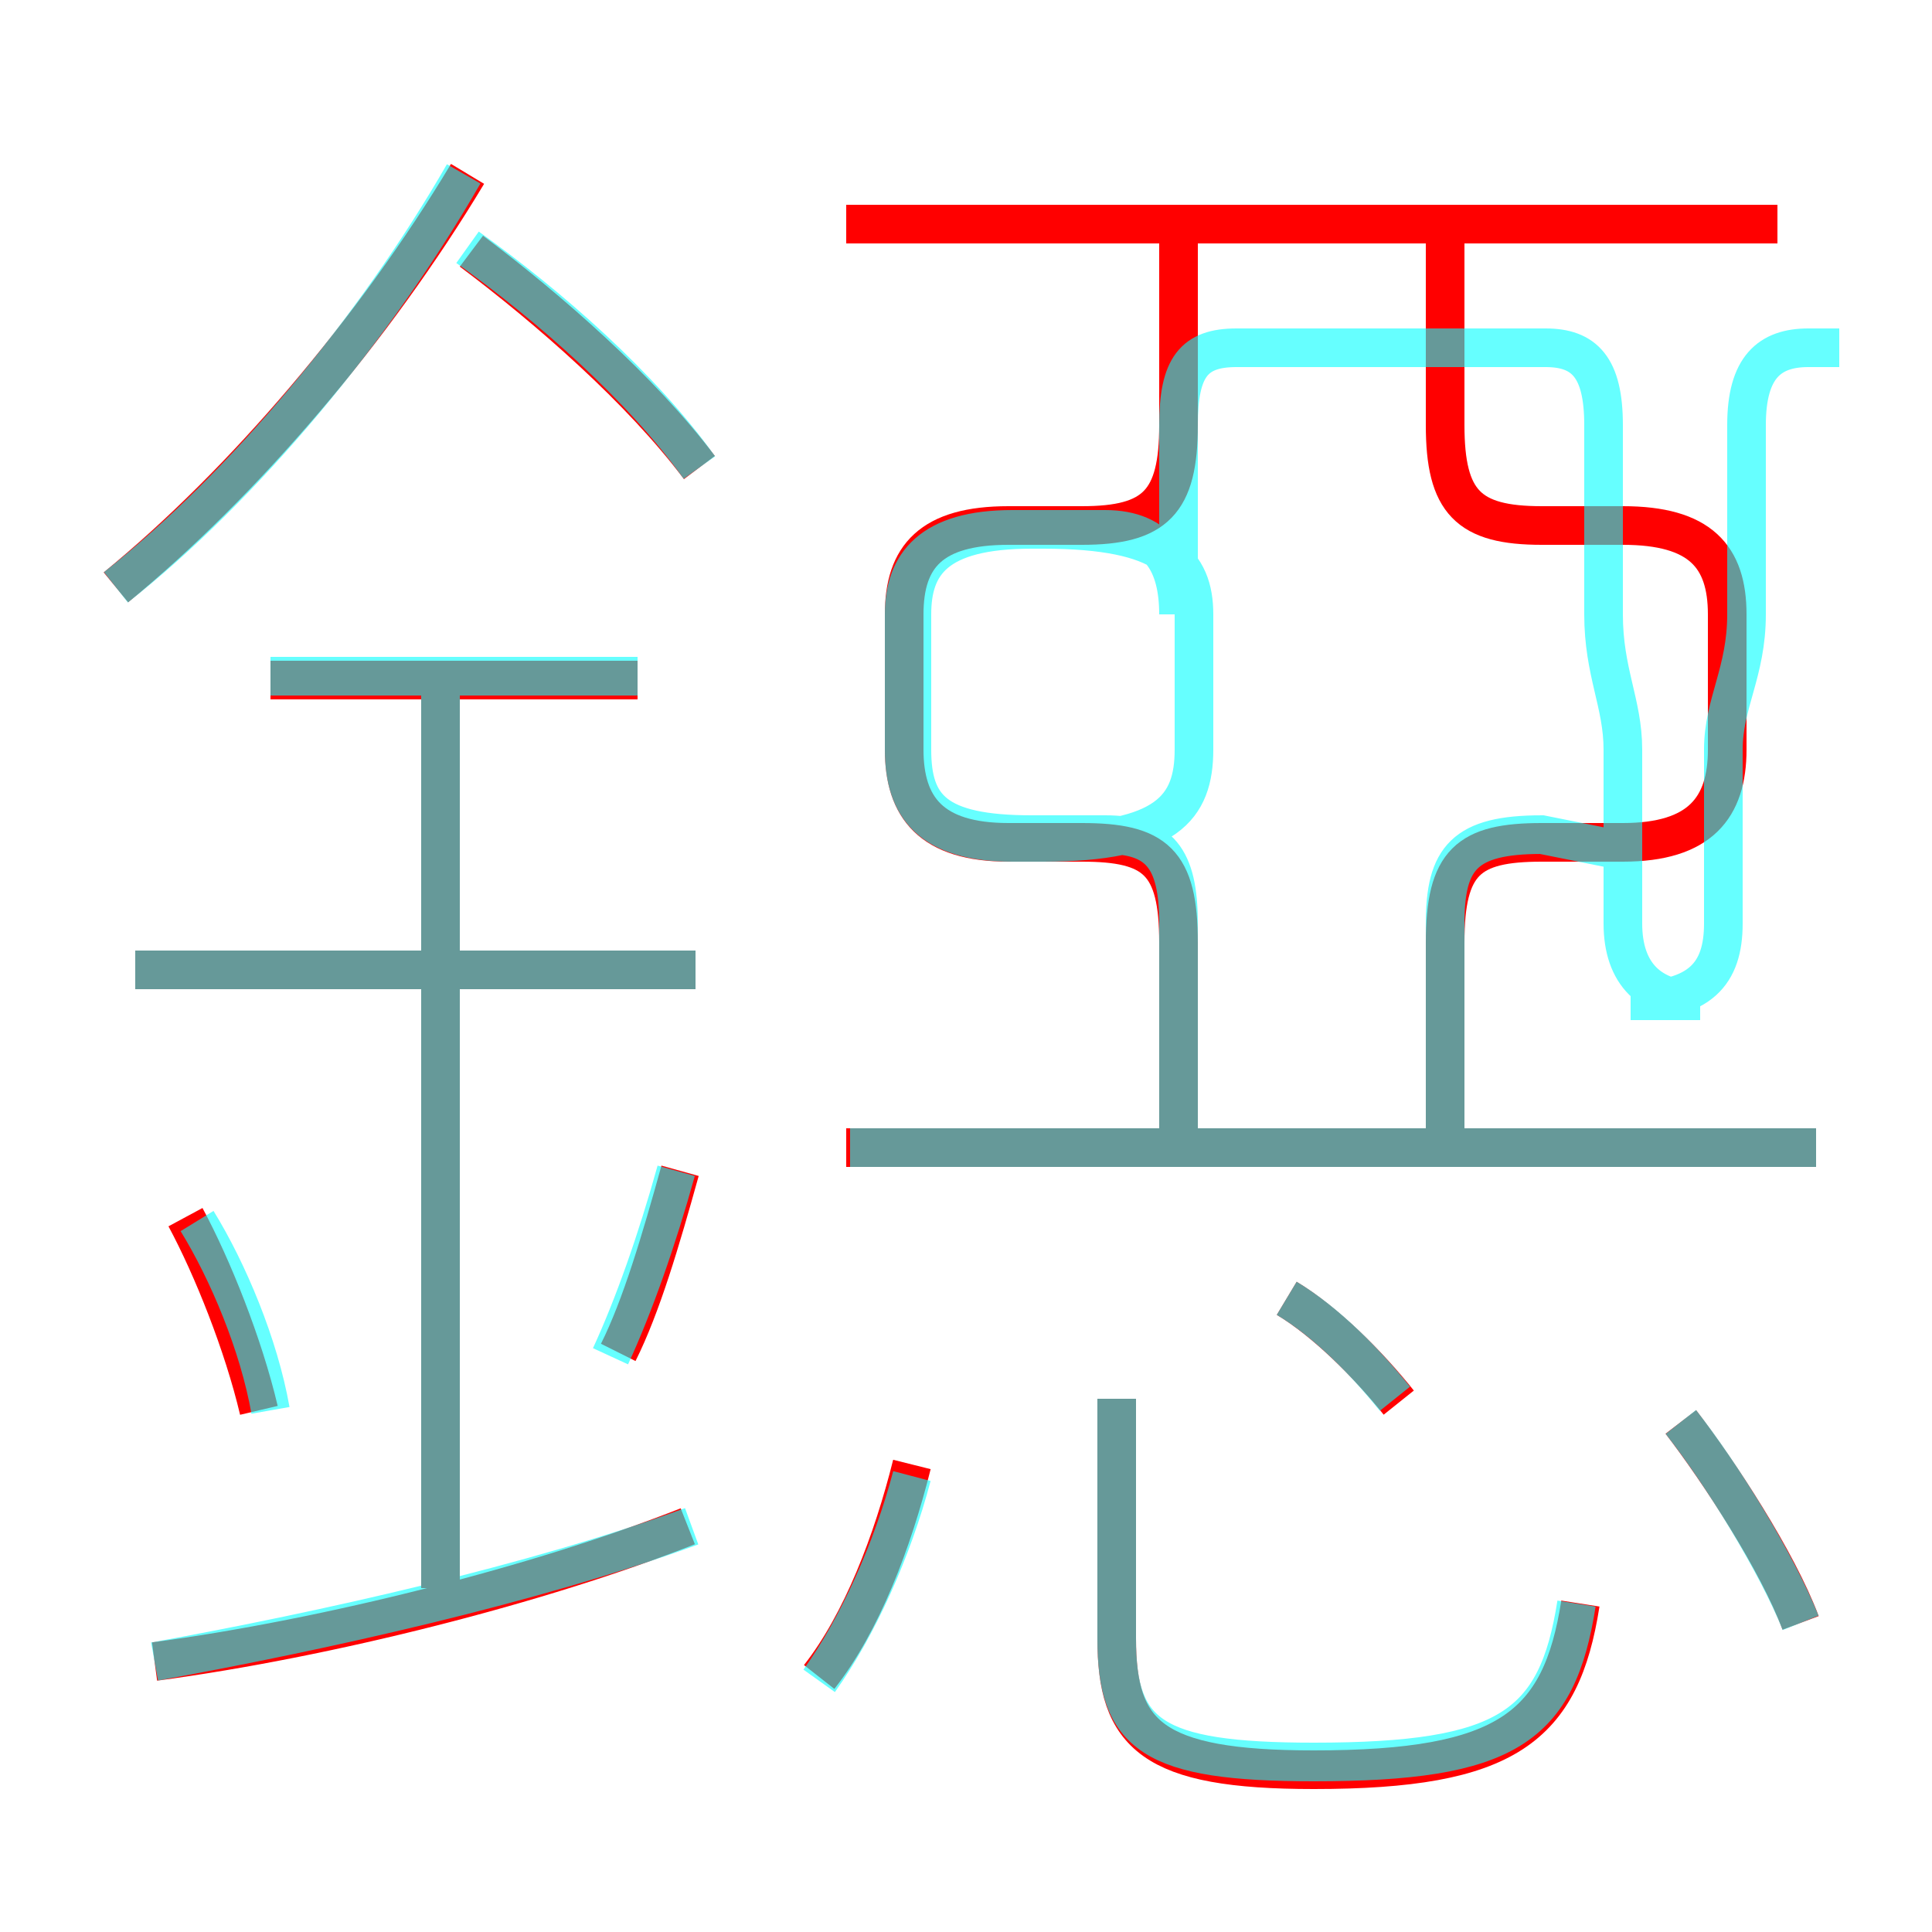 <?xml version='1.0' encoding='utf8'?>
<svg viewBox="0.0 -6.0 50.0 50.0" version="1.1" xmlns="http://www.w3.org/2000/svg">
<rect x="0.0" y="-6.0" width="50.0" height="50.0" fill="#333333" stroke="none"/>
<rect x="-1000" y="-1000" width="2000" height="2000" stroke="white" fill="white"/>
<g style="fill:none;stroke:rgba(255, 0, 0, 1);  stroke-width:1"><path d="M 37.4 -14.7 L 37.4 -19.6 C 37.4 -21.7 38.0 -22.2 39.9 -22.2 L 42.0 -22.2 C 44.0 -22.2 44.7 -23.1 44.7 -24.6 L 44.7 -28.1 C 44.7 -29.6 44.0 -30.4 42.0 -30.4 L 39.9 -30.4 C 38.0 -30.4 37.4 -31.0 37.4 -33.0 L 37.4 -37.8 M 4.0 -1.0 C 8.5 -1.6 14.0 -3.0 17.8 -4.5 M 6.7 -7.5 C 6.3 -9.2 5.5 -11.2 4.8 -12.5 M 21.2 -0.6 C 22.3 -2.0 23.1 -4.1 23.6 -6.1 M 11.4 -2.9 L 11.4 -26.5 M 16.0 -9.0 C 16.6 -10.2 17.1 -11.9 17.6 -13.7 M 18.0 -18.9 L 3.5 -18.9 M 16.5 -26.4 L 7.0 -26.4 M 40.9 -2.5 C 40.4 0.7 39.0 1.8 34.0 1.8 C 29.8 1.8 28.9 0.9 28.9 -1.6 L 28.9 -7.8 M 3.0 -28.8 C 6.3 -31.5 9.7 -35.5 12.1 -39.5 M 36.2 -7.7 C 35.4 -8.7 34.3 -9.8 33.3 -10.4 M 47.0 -14.3 L 21.9 -14.3 M 46.6 -2.0 C 46.0 -3.6 44.5 -5.9 43.5 -7.2 M 18.1 -31.9 C 16.6 -33.9 14.2 -36.0 12.2 -37.5 M 30.5 -14.7 L 30.5 -19.6 C 30.5 -21.7 29.9 -22.2 28.0 -22.2 L 26.1 -22.2 C 24.1 -22.2 23.4 -23.1 23.4 -24.6 L 23.4 -28.1 C 23.4 -29.6 24.1 -30.4 26.1 -30.4 L 28.0 -30.4 C 29.9 -30.4 30.5 -31.0 30.5 -33.0 L 30.5 -37.8 M 46.0 -38.2 L 21.9 -38.2" transform="translate(0.0 38.0)" />
</g>
<g style="fill:none;stroke:rgba(0, 255, 255, 0.6);  stroke-width:1">
<path d="M 26.2 -22.2 L 27.0 -22.2 C 30.2 -22.2 30.9 -23.1 30.9 -24.6 L 30.9 -28.1 C 30.9 -29.4 30.2 -30.3 27.0 -30.3 L 26.2 -30.3 C 24.1 -30.3 23.4 -29.4 23.4 -28.1 L 23.4 -24.6 C 23.4 -23.1 24.1 -22.2 26.2 -22.2 Z M 4.0 -1.0 C 8.4 -1.8 13.8 -3.0 17.9 -4.5 M 7.0 -7.5 C 6.7 -9.2 5.9 -11.1 5.1 -12.4 M 21.2 -0.5 C 22.2 -1.9 23.1 -3.9 23.6 -5.8 M 11.4 -2.9 L 11.4 -26.5 M 15.8 -8.9 C 16.4 -10.2 17.0 -11.9 17.5 -13.7 M 18.0 -18.9 L 3.5 -18.9 M 16.5 -26.5 L 7.0 -26.5 M 40.8 -2.5 C 40.3 0.7 39.0 1.6 34.0 1.6 C 29.8 1.6 28.9 0.9 28.9 -1.6 L 28.9 -7.8 M 3.0 -28.8 C 6.3 -31.4 9.7 -35.5 12.0 -39.5 M 36.1 -7.8 C 35.3 -8.8 34.3 -9.8 33.3 -10.4 M 46.6 -2.0 C 46.0 -3.5 44.6 -5.8 43.5 -7.2 M 18.1 -31.9 C 16.6 -34.0 14.2 -36.1 12.1 -37.6 M 47.0 -14.3 L 22.0 -14.3 M 30.5 -14.8 L 30.5 -20.1 C 30.5 -21.8 30.0 -22.4 28.6 -22.4 L 26.7 -22.4 C 24.2 -22.4 23.6 -23.1 23.6 -24.6 L 23.6 -28.1 C 23.6 -29.4 24.2 -30.3 26.7 -30.3 L 28.6 -30.3 C 30.0 -30.3 30.5 -29.4 30.5 -28.1 L 30.5 -33.0 C 30.5 -34.5 30.9 -35.0 32.0 -35.0 L 40.0 -35.0 C 41.0 -35.0 41.5 -34.5 41.5 -33.0 L 41.5 -28.1 C 41.5 -26.6 42.0 -25.8 42.0 -24.6 L 42.0 -20.1 C 42.0 -18.8 42.7 -18.1 44.0 -18.1 L 42.2 -18.1 C 44.0 -18.1 44.6 -18.8 44.6 -20.1 L 44.6 -24.6 C 44.6 -25.8 45.2 -26.6 45.2 -28.1 L 45.2 -33.0 C 45.2 -34.5 45.8 -35.0 46.8 -35.0 L 47.6 -35.0 M 37.4 -14.8 L 37.4 -20.1 C 37.4 -21.8 37.9 -22.4 39.9 -22.4 L 41.9 -22" transform="translate(0.0 38.0)" />
</g>
</svg>